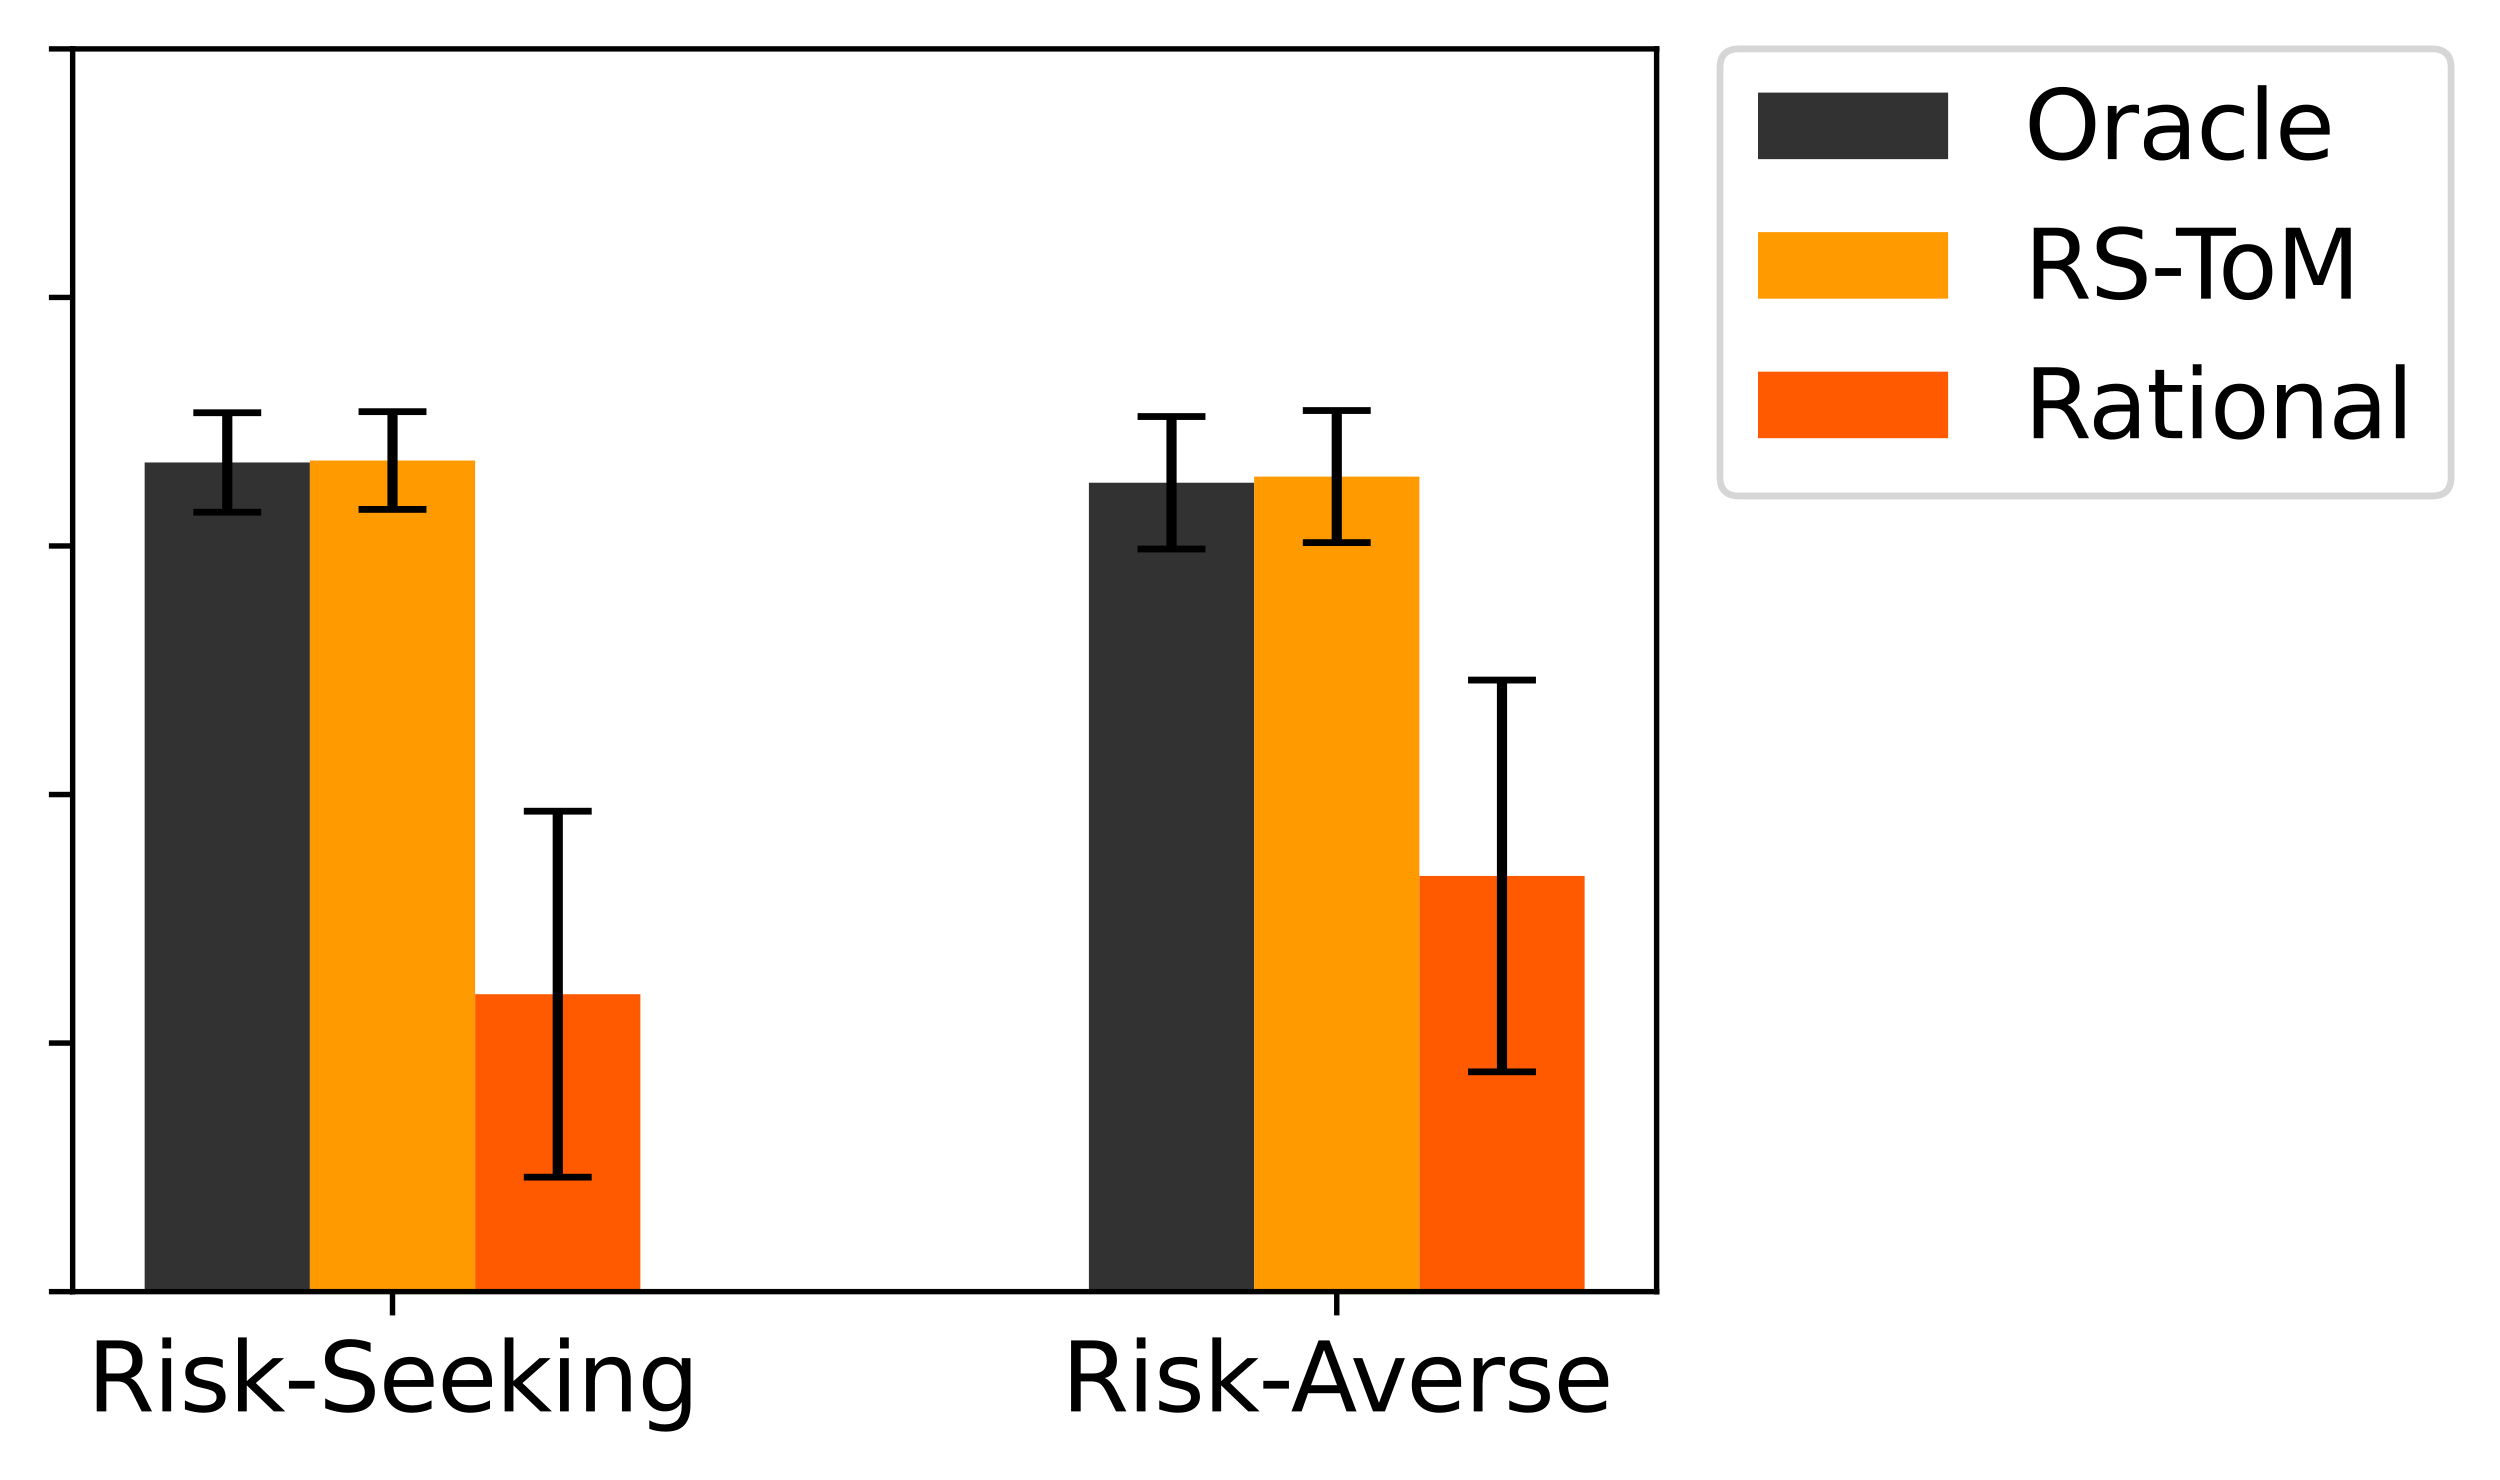 <?xml version="1.0" encoding="utf-8" standalone="no"?>
<!DOCTYPE svg PUBLIC "-//W3C//DTD SVG 1.1//EN"
  "http://www.w3.org/Graphics/SVG/1.1/DTD/svg11.dtd">
<svg xmlns:xlink="http://www.w3.org/1999/xlink" width="368.189pt" height="217.973pt" viewBox="0 0 368.189 217.973" xmlns="http://www.w3.org/2000/svg" version="1.1">
 <defs>
  <style type="text/css">*{stroke-linejoin: round; stroke-linecap: butt}</style>
 </defs>
 <g id="figure_1">
  <g id="patch_1">
   <path d="M 0 217.973 
L 368.189 217.973 
L 368.189 0 
L 0 0 
z
" style="fill: #ffffff"/>
  </g>
  <g id="axes_1">
   <g id="patch_2">
    <path d="M 10.7 190.224 
L 243.98 190.224 
L 243.98 7.2 
L 10.7 7.2 
z
" style="fill: #ffffff"/>
   </g>
   <g id="patch_3">
    <path d="M 21.304 190.224 
L 45.64 190.224 
L 45.64 68.11 
L 21.304 68.11 
z
" clip-path="url(#p890e6e7a26)" style="fill: #323232"/>
   </g>
   <g id="patch_4">
    <path d="M 160.368 190.224 
L 184.704 190.224 
L 184.704 71.099 
L 160.368 71.099 
z
" clip-path="url(#p890e6e7a26)" style="fill: #323232"/>
   </g>
   <g id="patch_5">
    <path d="M 45.64 190.224 
L 69.976 190.224 
L 69.976 67.823 
L 45.64 67.823 
z
" clip-path="url(#p890e6e7a26)" style="fill: #ff9a00"/>
   </g>
   <g id="patch_6">
    <path d="M 184.704 190.224 
L 209.04 190.224 
L 209.04 70.189 
L 184.704 70.189 
z
" clip-path="url(#p890e6e7a26)" style="fill: #ff9a00"/>
   </g>
   <g id="patch_7">
    <path d="M 69.976 190.224 
L 94.312 190.224 
L 94.312 146.417 
L 69.976 146.417 
z
" clip-path="url(#p890e6e7a26)" style="fill: #ff5a00"/>
   </g>
   <g id="patch_8">
    <path d="M 209.04 190.224 
L 233.376 190.224 
L 233.376 129.006 
L 209.04 129.006 
z
" clip-path="url(#p890e6e7a26)" style="fill: #ff5a00"/>
   </g>
   <g id="matplotlib.axis_1">
    <g id="xtick_1">
     <g id="line2d_1">
      <defs>
       <path id="mce477da50d" d="M 0 0 
L 0 3.5 
" style="stroke: #000000; stroke-width: 0.8"/>
      </defs>
      <g>
       <use xlink:href="#mce477da50d" x="57.808" y="190.224" style="stroke: #000000; stroke-width: 0.8"/>
      </g>
     </g>
     <g id="text_1">
      <!-- Risk-Seeking -->
      <g transform="translate(12.837 207.862) scale(0.14 -0.14)">
       <defs>
        <path id="DejaVuSans-52" d="M 2841 2188 
Q 3044 2119 3236 1894 
Q 3428 1669 3622 1275 
L 4263 0 
L 3584 0 
L 2988 1197 
Q 2756 1666 2539 1819 
Q 2322 1972 1947 1972 
L 1259 1972 
L 1259 0 
L 628 0 
L 628 4666 
L 2053 4666 
Q 2853 4666 3247 4331 
Q 3641 3997 3641 3322 
Q 3641 2881 3436 2590 
Q 3231 2300 2841 2188 
z
M 1259 4147 
L 1259 2491 
L 2053 2491 
Q 2509 2491 2742 2702 
Q 2975 2913 2975 3322 
Q 2975 3731 2742 3939 
Q 2509 4147 2053 4147 
L 1259 4147 
z
" transform="scale(0.016)"/>
        <path id="DejaVuSans-69" d="M 603 3500 
L 1178 3500 
L 1178 0 
L 603 0 
L 603 3500 
z
M 603 4863 
L 1178 4863 
L 1178 4134 
L 603 4134 
L 603 4863 
z
" transform="scale(0.016)"/>
        <path id="DejaVuSans-73" d="M 2834 3397 
L 2834 2853 
Q 2591 2978 2328 3040 
Q 2066 3103 1784 3103 
Q 1356 3103 1142 2972 
Q 928 2841 928 2578 
Q 928 2378 1081 2264 
Q 1234 2150 1697 2047 
L 1894 2003 
Q 2506 1872 2764 1633 
Q 3022 1394 3022 966 
Q 3022 478 2636 193 
Q 2250 -91 1575 -91 
Q 1294 -91 989 -36 
Q 684 19 347 128 
L 347 722 
Q 666 556 975 473 
Q 1284 391 1588 391 
Q 1994 391 2212 530 
Q 2431 669 2431 922 
Q 2431 1156 2273 1281 
Q 2116 1406 1581 1522 
L 1381 1569 
Q 847 1681 609 1914 
Q 372 2147 372 2553 
Q 372 3047 722 3315 
Q 1072 3584 1716 3584 
Q 2034 3584 2315 3537 
Q 2597 3491 2834 3397 
z
" transform="scale(0.016)"/>
        <path id="DejaVuSans-6b" d="M 581 4863 
L 1159 4863 
L 1159 1991 
L 2875 3500 
L 3609 3500 
L 1753 1863 
L 3688 0 
L 2938 0 
L 1159 1709 
L 1159 0 
L 581 0 
L 581 4863 
z
" transform="scale(0.016)"/>
        <path id="DejaVuSans-2d" d="M 313 2009 
L 1997 2009 
L 1997 1497 
L 313 1497 
L 313 2009 
z
" transform="scale(0.016)"/>
        <path id="DejaVuSans-53" d="M 3425 4513 
L 3425 3897 
Q 3066 4069 2747 4153 
Q 2428 4238 2131 4238 
Q 1616 4238 1336 4038 
Q 1056 3838 1056 3469 
Q 1056 3159 1242 3001 
Q 1428 2844 1947 2747 
L 2328 2669 
Q 3034 2534 3370 2195 
Q 3706 1856 3706 1288 
Q 3706 609 3251 259 
Q 2797 -91 1919 -91 
Q 1588 -91 1214 -16 
Q 841 59 441 206 
L 441 856 
Q 825 641 1194 531 
Q 1563 422 1919 422 
Q 2459 422 2753 634 
Q 3047 847 3047 1241 
Q 3047 1584 2836 1778 
Q 2625 1972 2144 2069 
L 1759 2144 
Q 1053 2284 737 2584 
Q 422 2884 422 3419 
Q 422 4038 858 4394 
Q 1294 4750 2059 4750 
Q 2388 4750 2728 4690 
Q 3069 4631 3425 4513 
z
" transform="scale(0.016)"/>
        <path id="DejaVuSans-65" d="M 3597 1894 
L 3597 1613 
L 953 1613 
Q 991 1019 1311 708 
Q 1631 397 2203 397 
Q 2534 397 2845 478 
Q 3156 559 3463 722 
L 3463 178 
Q 3153 47 2828 -22 
Q 2503 -91 2169 -91 
Q 1331 -91 842 396 
Q 353 884 353 1716 
Q 353 2575 817 3079 
Q 1281 3584 2069 3584 
Q 2775 3584 3186 3129 
Q 3597 2675 3597 1894 
z
M 3022 2063 
Q 3016 2534 2758 2815 
Q 2500 3097 2075 3097 
Q 1594 3097 1305 2825 
Q 1016 2553 972 2059 
L 3022 2063 
z
" transform="scale(0.016)"/>
        <path id="DejaVuSans-6e" d="M 3513 2113 
L 3513 0 
L 2938 0 
L 2938 2094 
Q 2938 2591 2744 2837 
Q 2550 3084 2163 3084 
Q 1697 3084 1428 2787 
Q 1159 2491 1159 1978 
L 1159 0 
L 581 0 
L 581 3500 
L 1159 3500 
L 1159 2956 
Q 1366 3272 1645 3428 
Q 1925 3584 2291 3584 
Q 2894 3584 3203 3211 
Q 3513 2838 3513 2113 
z
" transform="scale(0.016)"/>
        <path id="DejaVuSans-67" d="M 2906 1791 
Q 2906 2416 2648 2759 
Q 2391 3103 1925 3103 
Q 1463 3103 1205 2759 
Q 947 2416 947 1791 
Q 947 1169 1205 825 
Q 1463 481 1925 481 
Q 2391 481 2648 825 
Q 2906 1169 2906 1791 
z
M 3481 434 
Q 3481 -459 3084 -895 
Q 2688 -1331 1869 -1331 
Q 1566 -1331 1297 -1286 
Q 1028 -1241 775 -1147 
L 775 -588 
Q 1028 -725 1275 -790 
Q 1522 -856 1778 -856 
Q 2344 -856 2625 -561 
Q 2906 -266 2906 331 
L 2906 616 
Q 2728 306 2450 153 
Q 2172 0 1784 0 
Q 1141 0 747 490 
Q 353 981 353 1791 
Q 353 2603 747 3093 
Q 1141 3584 1784 3584 
Q 2172 3584 2450 3431 
Q 2728 3278 2906 2969 
L 2906 3500 
L 3481 3500 
L 3481 434 
z
" transform="scale(0.016)"/>
       </defs>
       <use xlink:href="#DejaVuSans-52"/>
       <use xlink:href="#DejaVuSans-69" x="69.482"/>
       <use xlink:href="#DejaVuSans-73" x="97.266"/>
       <use xlink:href="#DejaVuSans-6b" x="149.365"/>
       <use xlink:href="#DejaVuSans-2d" x="207.275"/>
       <use xlink:href="#DejaVuSans-53" x="243.359"/>
       <use xlink:href="#DejaVuSans-65" x="306.836"/>
       <use xlink:href="#DejaVuSans-65" x="368.359"/>
       <use xlink:href="#DejaVuSans-6b" x="429.883"/>
       <use xlink:href="#DejaVuSans-69" x="487.793"/>
       <use xlink:href="#DejaVuSans-6e" x="515.576"/>
       <use xlink:href="#DejaVuSans-67" x="578.955"/>
      </g>
     </g>
    </g>
    <g id="xtick_2">
     <g id="line2d_2">
      <g>
       <use xlink:href="#mce477da50d" x="196.872" y="190.224" style="stroke: #000000; stroke-width: 0.8"/>
      </g>
     </g>
     <g id="text_2">
      <!-- Risk-Averse -->
      <g transform="translate(156.337 207.862) scale(0.14 -0.14)">
       <defs>
        <path id="DejaVuSans-41" d="M 2188 4044 
L 1331 1722 
L 3047 1722 
L 2188 4044 
z
M 1831 4666 
L 2547 4666 
L 4325 0 
L 3669 0 
L 3244 1197 
L 1141 1197 
L 716 0 
L 50 0 
L 1831 4666 
z
" transform="scale(0.016)"/>
        <path id="DejaVuSans-76" d="M 191 3500 
L 800 3500 
L 1894 563 
L 2988 3500 
L 3597 3500 
L 2284 0 
L 1503 0 
L 191 3500 
z
" transform="scale(0.016)"/>
        <path id="DejaVuSans-72" d="M 2631 2963 
Q 2534 3019 2420 3045 
Q 2306 3072 2169 3072 
Q 1681 3072 1420 2755 
Q 1159 2438 1159 1844 
L 1159 0 
L 581 0 
L 581 3500 
L 1159 3500 
L 1159 2956 
Q 1341 3275 1631 3429 
Q 1922 3584 2338 3584 
Q 2397 3584 2469 3576 
Q 2541 3569 2628 3553 
L 2631 2963 
z
" transform="scale(0.016)"/>
       </defs>
       <use xlink:href="#DejaVuSans-52"/>
       <use xlink:href="#DejaVuSans-69" x="69.482"/>
       <use xlink:href="#DejaVuSans-73" x="97.266"/>
       <use xlink:href="#DejaVuSans-6b" x="149.365"/>
       <use xlink:href="#DejaVuSans-2d" x="207.275"/>
       <use xlink:href="#DejaVuSans-41" x="241.109"/>
       <use xlink:href="#DejaVuSans-76" x="303.643"/>
       <use xlink:href="#DejaVuSans-65" x="362.822"/>
       <use xlink:href="#DejaVuSans-72" x="424.346"/>
       <use xlink:href="#DejaVuSans-73" x="465.459"/>
       <use xlink:href="#DejaVuSans-65" x="517.559"/>
      </g>
     </g>
    </g>
   </g>
   <g id="matplotlib.axis_2">
    <g id="ytick_1">
     <g id="line2d_3">
      <defs>
       <path id="m2aba82b89f" d="M 0 0 
L -3.5 0 
" style="stroke: #000000; stroke-width: 0.8"/>
      </defs>
      <g>
       <use xlink:href="#m2aba82b89f" x="10.7" y="190.224" style="stroke: #000000; stroke-width: 0.8"/>
      </g>
     </g>
    </g>
    <g id="ytick_2">
     <g id="line2d_4">
      <g>
       <use xlink:href="#m2aba82b89f" x="10.7" y="153.619" style="stroke: #000000; stroke-width: 0.8"/>
      </g>
     </g>
    </g>
    <g id="ytick_3">
     <g id="line2d_5">
      <g>
       <use xlink:href="#m2aba82b89f" x="10.7" y="117.014" style="stroke: #000000; stroke-width: 0.8"/>
      </g>
     </g>
    </g>
    <g id="ytick_4">
     <g id="line2d_6">
      <g>
       <use xlink:href="#m2aba82b89f" x="10.7" y="80.41" style="stroke: #000000; stroke-width: 0.8"/>
      </g>
     </g>
    </g>
    <g id="ytick_5">
     <g id="line2d_7">
      <g>
       <use xlink:href="#m2aba82b89f" x="10.7" y="43.805" style="stroke: #000000; stroke-width: 0.8"/>
      </g>
     </g>
    </g>
    <g id="ytick_6">
     <g id="line2d_8">
      <g>
       <use xlink:href="#m2aba82b89f" x="10.7" y="7.2" style="stroke: #000000; stroke-width: 0.8"/>
      </g>
     </g>
    </g>
   </g>
   <g id="LineCollection_1">
    <path d="M 33.472 75.435 
L 33.472 60.786 
" clip-path="url(#p890e6e7a26)" style="fill: none; stroke: #000000; stroke-width: 1.5"/>
    <path d="M 172.536 80.856 
L 172.536 61.342 
" clip-path="url(#p890e6e7a26)" style="fill: none; stroke: #000000; stroke-width: 1.5"/>
   </g>
   <g id="line2d_9">
    <defs>
     <path id="m795ba2c857" d="M 5 0 
L -5 -0 
" style="stroke: #000000"/>
    </defs>
    <g clip-path="url(#p890e6e7a26)">
     <use xlink:href="#m795ba2c857" x="33.472" y="75.435" style="stroke: #000000"/>
     <use xlink:href="#m795ba2c857" x="172.536" y="80.856" style="stroke: #000000"/>
    </g>
   </g>
   <g id="line2d_10">
    <g clip-path="url(#p890e6e7a26)">
     <use xlink:href="#m795ba2c857" x="33.472" y="60.786" style="stroke: #000000"/>
     <use xlink:href="#m795ba2c857" x="172.536" y="61.342" style="stroke: #000000"/>
    </g>
   </g>
   <g id="LineCollection_2">
    <path d="M 57.808 75.021 
L 57.808 60.625 
" clip-path="url(#p890e6e7a26)" style="fill: none; stroke: #000000; stroke-width: 1.5"/>
    <path d="M 196.872 79.915 
L 196.872 60.462 
" clip-path="url(#p890e6e7a26)" style="fill: none; stroke: #000000; stroke-width: 1.5"/>
   </g>
   <g id="line2d_11">
    <g clip-path="url(#p890e6e7a26)">
     <use xlink:href="#m795ba2c857" x="57.808" y="75.021" style="stroke: #000000"/>
     <use xlink:href="#m795ba2c857" x="196.872" y="79.915" style="stroke: #000000"/>
    </g>
   </g>
   <g id="line2d_12">
    <g clip-path="url(#p890e6e7a26)">
     <use xlink:href="#m795ba2c857" x="57.808" y="60.625" style="stroke: #000000"/>
     <use xlink:href="#m795ba2c857" x="196.872" y="60.462" style="stroke: #000000"/>
    </g>
   </g>
   <g id="LineCollection_3">
    <path d="M 82.144 173.368 
L 82.144 119.467 
" clip-path="url(#p890e6e7a26)" style="fill: none; stroke: #000000; stroke-width: 1.5"/>
    <path d="M 221.208 157.854 
L 221.208 100.157 
" clip-path="url(#p890e6e7a26)" style="fill: none; stroke: #000000; stroke-width: 1.5"/>
   </g>
   <g id="line2d_13">
    <g clip-path="url(#p890e6e7a26)">
     <use xlink:href="#m795ba2c857" x="82.144" y="173.368" style="stroke: #000000"/>
     <use xlink:href="#m795ba2c857" x="221.208" y="157.854" style="stroke: #000000"/>
    </g>
   </g>
   <g id="line2d_14">
    <g clip-path="url(#p890e6e7a26)">
     <use xlink:href="#m795ba2c857" x="82.144" y="119.467" style="stroke: #000000"/>
     <use xlink:href="#m795ba2c857" x="221.208" y="100.157" style="stroke: #000000"/>
    </g>
   </g>
   <g id="patch_9">
    <path d="M 10.7 190.224 
L 10.7 7.2 
" style="fill: none; stroke: #000000; stroke-width: 0.8; stroke-linejoin: miter; stroke-linecap: square"/>
   </g>
   <g id="patch_10">
    <path d="M 243.98 190.224 
L 243.98 7.2 
" style="fill: none; stroke: #000000; stroke-width: 0.8; stroke-linejoin: miter; stroke-linecap: square"/>
   </g>
   <g id="patch_11">
    <path d="M 10.7 190.224 
L 243.98 190.224 
" style="fill: none; stroke: #000000; stroke-width: 0.8; stroke-linejoin: miter; stroke-linecap: square"/>
   </g>
   <g id="patch_12">
    <path d="M 10.7 7.2 
L 243.98 7.2 
" style="fill: none; stroke: #000000; stroke-width: 0.8; stroke-linejoin: miter; stroke-linecap: square"/>
   </g>
   <g id="legend_1">
    <g id="patch_13">
     <path d="M 256.111 73.048 
L 358.189 73.048 
Q 360.989 73.048 360.989 70.248 
L 360.989 10 
Q 360.989 7.2 358.189 7.2 
L 256.111 7.2 
Q 253.311 7.2 253.311 10 
L 253.311 70.248 
Q 253.311 73.048 256.111 73.048 
z
" style="fill: #ffffff; opacity: 0.8; stroke: #cccccc; stroke-linejoin: miter"/>
    </g>
    <g id="patch_14">
     <path d="M 258.911 23.438 
L 286.911 23.438 
L 286.911 13.638 
L 258.911 13.638 
z
" style="fill: #323232"/>
    </g>
    <g id="text_3">
     <!-- Oracle -->
     <g transform="translate(298.111 23.438) scale(0.14 -0.14)">
      <defs>
       <path id="DejaVuSans-4f" d="M 2522 4238 
Q 1834 4238 1429 3725 
Q 1025 3213 1025 2328 
Q 1025 1447 1429 934 
Q 1834 422 2522 422 
Q 3209 422 3611 934 
Q 4013 1447 4013 2328 
Q 4013 3213 3611 3725 
Q 3209 4238 2522 4238 
z
M 2522 4750 
Q 3503 4750 4090 4092 
Q 4678 3434 4678 2328 
Q 4678 1225 4090 567 
Q 3503 -91 2522 -91 
Q 1538 -91 948 565 
Q 359 1222 359 2328 
Q 359 3434 948 4092 
Q 1538 4750 2522 4750 
z
" transform="scale(0.016)"/>
       <path id="DejaVuSans-61" d="M 2194 1759 
Q 1497 1759 1228 1600 
Q 959 1441 959 1056 
Q 959 750 1161 570 
Q 1363 391 1709 391 
Q 2188 391 2477 730 
Q 2766 1069 2766 1631 
L 2766 1759 
L 2194 1759 
z
M 3341 1997 
L 3341 0 
L 2766 0 
L 2766 531 
Q 2569 213 2275 61 
Q 1981 -91 1556 -91 
Q 1019 -91 701 211 
Q 384 513 384 1019 
Q 384 1609 779 1909 
Q 1175 2209 1959 2209 
L 2766 2209 
L 2766 2266 
Q 2766 2663 2505 2880 
Q 2244 3097 1772 3097 
Q 1472 3097 1187 3025 
Q 903 2953 641 2809 
L 641 3341 
Q 956 3463 1253 3523 
Q 1550 3584 1831 3584 
Q 2591 3584 2966 3190 
Q 3341 2797 3341 1997 
z
" transform="scale(0.016)"/>
       <path id="DejaVuSans-63" d="M 3122 3366 
L 3122 2828 
Q 2878 2963 2633 3030 
Q 2388 3097 2138 3097 
Q 1578 3097 1268 2742 
Q 959 2388 959 1747 
Q 959 1106 1268 751 
Q 1578 397 2138 397 
Q 2388 397 2633 464 
Q 2878 531 3122 666 
L 3122 134 
Q 2881 22 2623 -34 
Q 2366 -91 2075 -91 
Q 1284 -91 818 406 
Q 353 903 353 1747 
Q 353 2603 823 3093 
Q 1294 3584 2113 3584 
Q 2378 3584 2631 3529 
Q 2884 3475 3122 3366 
z
" transform="scale(0.016)"/>
       <path id="DejaVuSans-6c" d="M 603 4863 
L 1178 4863 
L 1178 0 
L 603 0 
L 603 4863 
z
" transform="scale(0.016)"/>
      </defs>
      <use xlink:href="#DejaVuSans-4f"/>
      <use xlink:href="#DejaVuSans-72" x="78.711"/>
      <use xlink:href="#DejaVuSans-61" x="119.824"/>
      <use xlink:href="#DejaVuSans-63" x="181.104"/>
      <use xlink:href="#DejaVuSans-6c" x="236.084"/>
      <use xlink:href="#DejaVuSans-65" x="263.867"/>
     </g>
    </g>
    <g id="patch_15">
     <path d="M 258.911 43.987 
L 286.911 43.987 
L 286.911 34.187 
L 258.911 34.187 
z
" style="fill: #ff9a00"/>
    </g>
    <g id="text_4">
     <!-- RS-ToM -->
     <g transform="translate(298.111 43.987) scale(0.14 -0.14)">
      <defs>
       <path id="DejaVuSans-54" d="M -19 4666 
L 3928 4666 
L 3928 4134 
L 2272 4134 
L 2272 0 
L 1638 0 
L 1638 4134 
L -19 4134 
L -19 4666 
z
" transform="scale(0.016)"/>
       <path id="DejaVuSans-6f" d="M 1959 3097 
Q 1497 3097 1228 2736 
Q 959 2375 959 1747 
Q 959 1119 1226 758 
Q 1494 397 1959 397 
Q 2419 397 2687 759 
Q 2956 1122 2956 1747 
Q 2956 2369 2687 2733 
Q 2419 3097 1959 3097 
z
M 1959 3584 
Q 2709 3584 3137 3096 
Q 3566 2609 3566 1747 
Q 3566 888 3137 398 
Q 2709 -91 1959 -91 
Q 1206 -91 779 398 
Q 353 888 353 1747 
Q 353 2609 779 3096 
Q 1206 3584 1959 3584 
z
" transform="scale(0.016)"/>
       <path id="DejaVuSans-4d" d="M 628 4666 
L 1569 4666 
L 2759 1491 
L 3956 4666 
L 4897 4666 
L 4897 0 
L 4281 0 
L 4281 4097 
L 3078 897 
L 2444 897 
L 1241 4097 
L 1241 0 
L 628 0 
L 628 4666 
z
" transform="scale(0.016)"/>
      </defs>
      <use xlink:href="#DejaVuSans-52"/>
      <use xlink:href="#DejaVuSans-53" x="69.482"/>
      <use xlink:href="#DejaVuSans-2d" x="132.959"/>
      <use xlink:href="#DejaVuSans-54" x="159.918"/>
      <use xlink:href="#DejaVuSans-6f" x="204.002"/>
      <use xlink:href="#DejaVuSans-4d" x="265.184"/>
     </g>
    </g>
    <g id="patch_16">
     <path d="M 258.911 64.537 
L 286.911 64.537 
L 286.911 54.737 
L 258.911 54.737 
z
" style="fill: #ff5a00"/>
    </g>
    <g id="text_5">
     <!-- Rational -->
     <g transform="translate(298.111 64.537) scale(0.14 -0.14)">
      <defs>
       <path id="DejaVuSans-74" d="M 1172 4494 
L 1172 3500 
L 2356 3500 
L 2356 3053 
L 1172 3053 
L 1172 1153 
Q 1172 725 1289 603 
Q 1406 481 1766 481 
L 2356 481 
L 2356 0 
L 1766 0 
Q 1100 0 847 248 
Q 594 497 594 1153 
L 594 3053 
L 172 3053 
L 172 3500 
L 594 3500 
L 594 4494 
L 1172 4494 
z
" transform="scale(0.016)"/>
      </defs>
      <use xlink:href="#DejaVuSans-52"/>
      <use xlink:href="#DejaVuSans-61" x="67.232"/>
      <use xlink:href="#DejaVuSans-74" x="128.512"/>
      <use xlink:href="#DejaVuSans-69" x="167.721"/>
      <use xlink:href="#DejaVuSans-6f" x="195.504"/>
      <use xlink:href="#DejaVuSans-6e" x="256.686"/>
      <use xlink:href="#DejaVuSans-61" x="320.064"/>
      <use xlink:href="#DejaVuSans-6c" x="381.344"/>
     </g>
    </g>
   </g>
  </g>
 </g>
 <defs>
  <clipPath id="p890e6e7a26">
   <rect x="10.7" y="7.2" width="233.28" height="183.024"/>
  </clipPath>
 </defs>
</svg>
